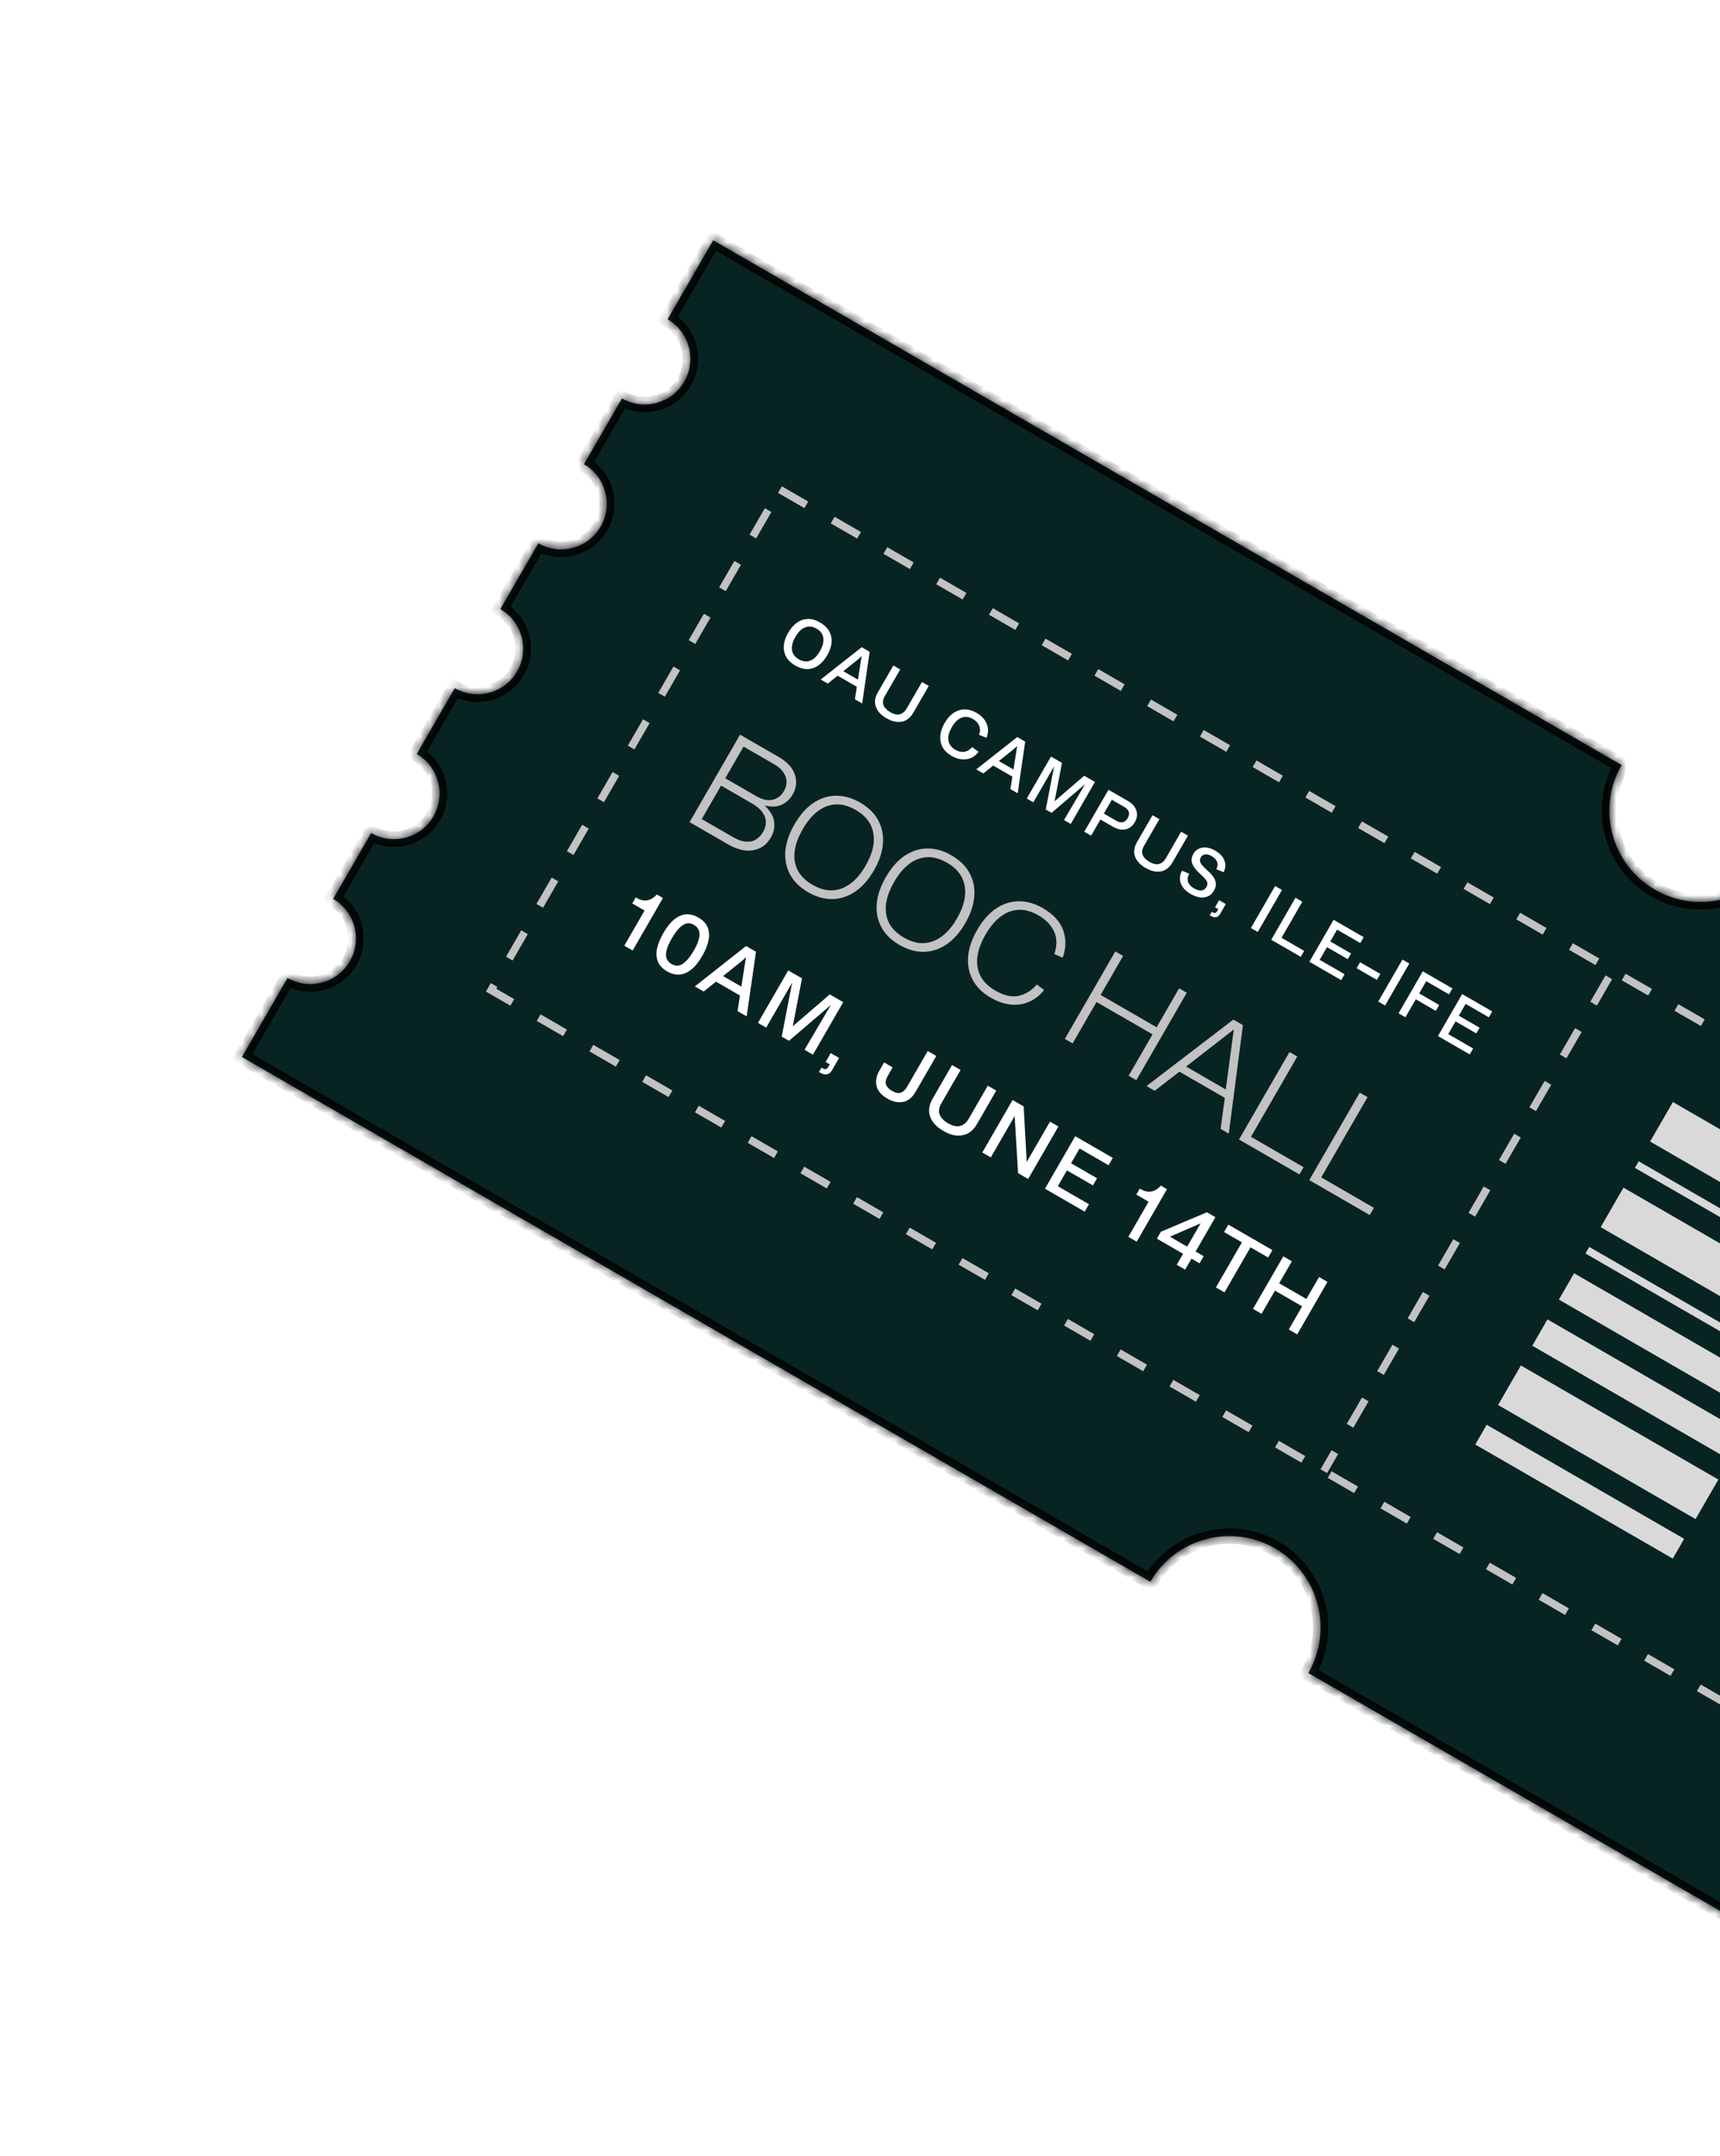<svg width="174" height="218" viewBox="0 0 174 218" fill="none" xmlns="http://www.w3.org/2000/svg">
<g filter="url(#filter0_d_201_534)">
<mask id="path-1-inside-1_201_534" fill="white">
<path d="M140.047 53.35C137.499 57.764 139.011 63.407 143.424 65.955C147.7 68.424 153.13 67.082 155.782 62.983L156.029 62.578L247.929 115.636L243.315 123.627C241.108 122.353 238.286 123.109 237.012 125.315C235.778 127.453 236.449 130.169 238.499 131.495L238.701 131.619L234.857 138.278C232.65 137.004 229.828 137.759 228.554 139.966C227.32 142.104 227.991 144.82 230.04 146.145L230.243 146.269L226.398 152.928C224.191 151.654 221.369 152.41 220.095 154.616C218.861 156.754 219.532 159.47 221.582 160.796L221.784 160.92L217.94 167.579C215.733 166.305 212.911 167.061 211.637 169.267C210.403 171.405 211.074 174.121 213.123 175.446L213.326 175.57L209.481 182.229C207.274 180.955 204.453 181.711 203.178 183.918C201.944 186.055 202.615 188.771 204.665 190.097L204.867 190.221L200.254 198.212L108.354 145.154C110.902 140.74 109.39 135.097 104.977 132.549C100.563 130.001 94.92 131.513 92.372 135.926L0.473 82.869L5.087 74.877C7.294 76.151 10.115 75.395 11.389 73.188C12.623 71.05 11.953 68.336 9.903 67.01L9.701 66.886L13.545 60.227C15.752 61.501 18.574 60.744 19.848 58.538C21.082 56.4 20.411 53.685 18.362 52.359L18.159 52.236L22.004 45.576C24.211 46.85 27.032 46.094 28.306 43.887C29.54 41.749 28.869 39.035 26.82 37.709L26.618 37.585L30.462 30.926C32.669 32.2 35.491 31.443 36.765 29.236C37.999 27.099 37.328 24.384 35.279 23.058L35.076 22.935L38.921 16.275C41.128 17.549 43.949 16.793 45.223 14.586C46.457 12.448 45.786 9.734 43.737 8.408L43.535 8.284L48.148 0.293L140.047 53.35Z"/>
</mask>
<path d="M140.047 53.35C137.499 57.764 139.011 63.407 143.424 65.955C147.7 68.424 153.13 67.082 155.782 62.983L156.029 62.578L247.929 115.636L243.315 123.627C241.108 122.353 238.286 123.109 237.012 125.315C235.778 127.453 236.449 130.169 238.499 131.495L238.701 131.619L234.857 138.278C232.65 137.004 229.828 137.759 228.554 139.966C227.32 142.104 227.991 144.82 230.04 146.145L230.243 146.269L226.398 152.928C224.191 151.654 221.369 152.41 220.095 154.616C218.861 156.754 219.532 159.47 221.582 160.796L221.784 160.92L217.94 167.579C215.733 166.305 212.911 167.061 211.637 169.267C210.403 171.405 211.074 174.121 213.123 175.446L213.326 175.57L209.481 182.229C207.274 180.955 204.453 181.711 203.178 183.918C201.944 186.055 202.615 188.771 204.665 190.097L204.867 190.221L200.254 198.212L108.354 145.154C110.902 140.74 109.39 135.097 104.977 132.549C100.563 130.001 94.92 131.513 92.372 135.926L0.473 82.869L5.087 74.877C7.294 76.151 10.115 75.395 11.389 73.188C12.623 71.05 11.953 68.336 9.903 67.01L9.701 66.886L13.545 60.227C15.752 61.501 18.574 60.744 19.848 58.538C21.082 56.4 20.411 53.685 18.362 52.359L18.159 52.236L22.004 45.576C24.211 46.85 27.032 46.094 28.306 43.887C29.54 41.749 28.869 39.035 26.82 37.709L26.618 37.585L30.462 30.926C32.669 32.2 35.491 31.443 36.765 29.236C37.999 27.099 37.328 24.384 35.279 23.058L35.076 22.935L38.921 16.275C41.128 17.549 43.949 16.793 45.223 14.586C46.457 12.448 45.786 9.734 43.737 8.408L43.535 8.284L48.148 0.293L140.047 53.35Z" fill="#072422"/>
<path d="M140.047 53.35L140.713 53.735L141.097 53.069L140.431 52.684L140.047 53.35ZM143.424 65.955L143.04 66.621L143.04 66.621L143.424 65.955ZM155.782 62.983L156.428 63.401L156.433 63.392L156.438 63.384L155.782 62.983ZM156.029 62.578L156.414 61.912L155.764 61.537L155.373 62.177L156.029 62.578ZM247.929 115.636L248.595 116.02L248.979 115.355L248.313 114.97L247.929 115.636ZM243.315 123.627L242.931 124.293L243.597 124.678L243.981 124.012L243.315 123.627ZM237.012 125.315L236.346 124.931L236.346 124.931L237.012 125.315ZM238.499 131.495L238.081 132.14L238.089 132.146L238.098 132.151L238.499 131.495ZM238.701 131.619L239.367 132.003L239.742 131.353L239.102 130.962L238.701 131.619ZM234.857 138.278L234.472 138.944L235.138 139.328L235.522 138.662L234.857 138.278ZM228.554 139.966L227.888 139.581L227.888 139.581L228.554 139.966ZM230.04 146.145L229.623 146.791L229.631 146.796L229.639 146.802L230.04 146.145ZM230.243 146.269L230.909 146.654L231.284 146.004L230.644 145.613L230.243 146.269ZM226.398 152.928L226.014 153.594L226.68 153.979L227.064 153.313L226.398 152.928ZM220.095 154.616L219.429 154.232L219.429 154.232L220.095 154.616ZM221.582 160.796L221.164 161.442L221.172 161.447L221.181 161.452L221.582 160.796ZM221.784 160.92L222.45 161.304L222.825 160.654L222.185 160.263L221.784 160.92ZM217.94 167.579L217.555 168.245L218.221 168.629L218.606 167.963L217.94 167.579ZM211.637 169.267L210.971 168.882L210.971 168.883L211.637 169.267ZM213.123 175.446L212.706 176.092L212.714 176.098L212.722 176.103L213.123 175.446ZM213.326 175.57L213.992 175.955L214.367 175.305L213.727 174.914L213.326 175.57ZM209.481 182.229L209.097 182.895L209.763 183.28L210.147 182.614L209.481 182.229ZM203.178 183.918L202.512 183.533L202.512 183.533L203.178 183.918ZM204.665 190.097L204.247 190.743L204.255 190.748L204.264 190.753L204.665 190.097ZM204.867 190.221L205.533 190.605L205.908 189.956L205.268 189.564L204.867 190.221ZM200.254 198.212L199.869 198.878L200.535 199.262L200.919 198.596L200.254 198.212ZM108.354 145.154L107.688 144.769L107.304 145.435L107.97 145.82L108.354 145.154ZM104.977 132.549L105.361 131.883L105.361 131.883L104.977 132.549ZM92.372 135.926L91.987 136.592L92.653 136.977L93.038 136.311L92.372 135.926ZM0.473 82.869L-0.193 82.484L-0.577 83.15L0.089 83.535L0.473 82.869ZM5.087 74.877L5.471 74.212L4.805 73.827L4.421 74.493L5.087 74.877ZM11.389 73.188L12.055 73.573L12.055 73.573L11.389 73.188ZM9.903 67.01L10.321 66.364L10.313 66.359L10.304 66.354L9.903 67.01ZM9.701 66.886L9.035 66.502L8.66 67.151L9.3 67.542L9.701 66.886ZM13.545 60.227L13.93 59.561L13.264 59.176L12.88 59.842L13.545 60.227ZM19.848 58.538L20.514 58.922L20.514 58.922L19.848 58.538ZM18.362 52.359L18.779 51.714L18.771 51.708L18.763 51.703L18.362 52.359ZM18.159 52.236L17.493 51.851L17.118 52.501L17.758 52.892L18.159 52.236ZM22.004 45.576L22.388 44.91L21.722 44.526L21.338 45.192L22.004 45.576ZM28.306 43.887L28.972 44.271L28.972 44.271L28.306 43.887ZM26.82 37.709L27.238 37.063L27.23 37.058L27.221 37.053L26.82 37.709ZM26.618 37.585L25.952 37.201L25.577 37.85L26.217 38.241L26.618 37.585ZM30.462 30.926L30.847 30.26L30.181 29.875L29.797 30.541L30.462 30.926ZM36.765 29.236L37.431 29.621L37.431 29.621L36.765 29.236ZM35.279 23.058L35.697 22.413L35.688 22.407L35.68 22.402L35.279 23.058ZM35.076 22.935L34.41 22.55L34.035 23.2L34.675 23.591L35.076 22.935ZM38.921 16.275L39.305 15.609L38.639 15.225L38.255 15.891L38.921 16.275ZM45.223 14.586L45.889 14.97L45.889 14.97L45.223 14.586ZM43.737 8.408L44.155 7.762L44.147 7.757L44.138 7.751L43.737 8.408ZM43.535 8.284L42.869 7.9L42.494 8.549L43.134 8.94L43.535 8.284ZM48.148 0.293L48.533 -0.373L47.867 -0.758L47.483 -0.092L48.148 0.293ZM140.047 53.35L139.381 52.966C136.621 57.747 138.259 63.861 143.04 66.621L143.424 65.955L143.809 65.29C139.764 62.954 138.377 57.78 140.713 53.735L140.047 53.35ZM143.424 65.955L143.04 66.621C147.672 69.296 153.555 67.842 156.428 63.401L155.782 62.983L155.136 62.565C152.706 66.322 147.728 67.552 143.809 65.29L143.424 65.955ZM155.782 62.983L156.438 63.384L156.686 62.979L156.029 62.578L155.373 62.177L155.126 62.582L155.782 62.983ZM156.029 62.578L155.645 63.244L247.544 116.302L247.929 115.636L248.313 114.97L156.414 61.912L156.029 62.578ZM247.929 115.636L247.263 115.252L242.649 123.243L243.315 123.627L243.981 124.012L248.595 116.02L247.929 115.636ZM243.315 123.627L243.7 122.961C241.125 121.475 237.833 122.356 236.346 124.931L237.012 125.315L237.678 125.7C238.74 123.861 241.092 123.231 242.931 124.293L243.315 123.627ZM237.012 125.315L236.346 124.931C234.906 127.425 235.689 130.593 238.081 132.14L238.499 131.495L238.916 130.849C237.209 129.745 236.65 127.481 237.678 125.7L237.012 125.315ZM238.499 131.495L238.098 132.151L238.3 132.275L238.701 131.619L239.102 130.962L238.9 130.839L238.499 131.495ZM238.701 131.619L238.035 131.234L234.191 137.893L234.857 138.278L235.522 138.662L239.367 132.003L238.701 131.619ZM234.857 138.278L235.241 137.612C232.667 136.126 229.374 137.007 227.888 139.581L228.554 139.966L229.22 140.35C230.281 138.512 232.633 137.882 234.472 138.944L234.857 138.278ZM228.554 139.966L227.888 139.581C226.448 142.076 227.231 145.244 229.623 146.791L230.04 146.145L230.458 145.5C228.751 144.395 228.191 142.132 229.22 140.35L228.554 139.966ZM230.04 146.145L229.639 146.802L229.842 146.925L230.243 146.269L230.644 145.613L230.441 145.489L230.04 146.145ZM230.243 146.269L229.577 145.885L225.732 152.544L226.398 152.928L227.064 153.313L230.909 146.654L230.243 146.269ZM226.398 152.928L226.783 152.262C224.208 150.776 220.916 151.658 219.429 154.232L220.095 154.616L220.761 155.001C221.823 153.162 224.175 152.533 226.014 153.594L226.398 152.928ZM220.095 154.616L219.429 154.232C217.989 156.726 218.772 159.894 221.164 161.442L221.582 160.796L221.999 160.15C220.292 159.046 219.733 156.782 220.761 155.001L220.095 154.616ZM221.582 160.796L221.181 161.452L221.383 161.576L221.784 160.92L222.185 160.263L221.983 160.14L221.582 160.796ZM221.784 160.92L221.118 160.535L217.274 167.194L217.94 167.579L218.606 167.963L222.45 161.304L221.784 160.92ZM217.94 167.579L218.324 166.913C215.75 165.427 212.458 166.308 210.971 168.882L211.637 169.267L212.303 169.652C213.364 167.813 215.716 167.183 217.555 168.245L217.94 167.579ZM211.637 169.267L210.971 168.883C209.531 171.377 210.314 174.545 212.706 176.092L213.123 175.446L213.541 174.801C211.834 173.696 211.274 171.433 212.303 169.651L211.637 169.267ZM213.123 175.446L212.722 176.103L212.925 176.226L213.326 175.57L213.727 174.914L213.524 174.79L213.123 175.446ZM213.326 175.57L212.66 175.186L208.815 181.845L209.481 182.229L210.147 182.614L213.992 175.955L213.326 175.57ZM209.481 182.229L209.866 181.564C207.291 180.077 203.999 180.959 202.512 183.533L203.178 183.918L203.844 184.302C204.906 182.463 207.258 181.834 209.097 182.895L209.481 182.229ZM203.178 183.918L202.512 183.533C201.072 186.027 201.855 189.195 204.247 190.743L204.665 190.097L205.082 189.451C203.375 188.347 202.816 186.083 203.844 184.302L203.178 183.918ZM204.665 190.097L204.264 190.753L204.467 190.877L204.867 190.221L205.268 189.564L205.066 189.441L204.665 190.097ZM204.867 190.221L204.201 189.836L199.588 197.828L200.254 198.212L200.919 198.596L205.533 190.605L204.867 190.221ZM200.254 198.212L200.638 197.546L108.739 144.488L108.354 145.154L107.97 145.82L199.869 198.878L200.254 198.212ZM108.354 145.154L109.02 145.538C111.781 140.757 110.142 134.643 105.361 131.883L104.977 132.549L104.592 133.215C108.638 135.551 110.024 140.724 107.688 144.769L108.354 145.154ZM104.977 132.549L105.361 131.883C100.58 129.123 94.466 130.761 91.706 135.542L92.372 135.926L93.038 136.311C95.373 132.265 100.547 130.879 104.592 133.215L104.977 132.549ZM92.372 135.926L92.756 135.26L0.858 82.203L0.473 82.869L0.089 83.535L91.987 136.592L92.372 135.926ZM0.473 82.869L1.139 83.253L5.753 75.262L5.087 74.877L4.421 74.493L-0.193 82.484L0.473 82.869ZM5.087 74.877L4.702 75.543C7.277 77.03 10.569 76.147 12.055 73.573L11.389 73.188L10.723 72.804C9.662 74.643 7.31 75.273 5.471 74.212L5.087 74.877ZM11.389 73.188L12.055 73.573C13.495 71.078 12.712 67.912 10.321 66.364L9.903 67.01L9.486 67.656C11.193 68.76 11.752 71.022 10.723 72.804L11.389 73.188ZM9.903 67.01L10.304 66.354L10.101 66.23L9.701 66.886L9.3 67.542L9.502 67.666L9.903 67.01ZM9.701 66.886L10.367 67.271L14.211 60.611L13.545 60.227L12.88 59.842L9.035 66.502L9.701 66.886ZM13.545 60.227L13.161 60.893C15.736 62.379 19.027 61.496 20.514 58.922L19.848 58.538L19.182 58.153C18.12 59.992 15.769 60.623 13.93 59.561L13.545 60.227ZM19.848 58.538L20.514 58.922C21.953 56.428 21.171 53.261 18.779 51.714L18.362 52.359L17.944 53.005C19.651 54.109 20.21 56.372 19.182 58.153L19.848 58.538ZM18.362 52.359L18.763 51.703L18.56 51.579L18.159 52.236L17.758 52.892L17.961 53.016L18.362 52.359ZM18.159 52.236L18.825 52.62L22.67 45.961L22.004 45.576L21.338 45.192L17.493 51.851L18.159 52.236ZM22.004 45.576L21.619 46.242C24.194 47.729 27.486 46.846 28.972 44.271L28.306 43.887L27.64 43.502C26.579 45.342 24.227 45.972 22.388 44.91L22.004 45.576ZM28.306 43.887L28.972 44.271C30.412 41.777 29.629 38.61 27.238 37.063L26.82 37.709L26.402 38.354C28.11 39.459 28.669 41.721 27.64 43.502L28.306 43.887ZM26.82 37.709L27.221 37.053L27.018 36.929L26.618 37.585L26.217 38.241L26.419 38.365L26.82 37.709ZM26.618 37.585L27.284 37.97L31.128 31.31L30.462 30.926L29.797 30.541L25.952 37.201L26.618 37.585ZM30.462 30.926L30.078 31.592C32.653 33.078 35.944 32.195 37.431 29.621L36.765 29.236L36.099 28.852C35.037 30.691 32.686 31.321 30.847 30.26L30.462 30.926ZM36.765 29.236L37.431 29.621C38.87 27.127 38.088 23.96 35.697 22.413L35.279 23.058L34.861 23.704C36.568 24.808 37.127 27.071 36.099 28.852L36.765 29.236ZM35.279 23.058L35.68 22.402L35.477 22.278L35.076 22.935L34.675 23.591L34.878 23.715L35.279 23.058ZM35.076 22.935L35.742 23.319L39.587 16.66L38.921 16.275L38.255 15.891L34.41 22.55L35.076 22.935ZM38.921 16.275L38.536 16.941C41.111 18.427 44.403 17.545 45.889 14.97L45.223 14.586L44.557 14.201C43.496 16.04 41.144 16.671 39.305 15.609L38.921 16.275ZM45.223 14.586L45.889 14.97C47.329 12.476 46.546 9.309 44.155 7.762L43.737 8.408L43.319 9.053C45.027 10.158 45.586 12.42 44.557 14.201L45.223 14.586ZM43.737 8.408L44.138 7.751L43.935 7.628L43.535 8.284L43.134 8.94L43.337 9.064L43.737 8.408ZM43.535 8.284L44.201 8.668L48.814 0.677L48.148 0.293L47.483 -0.092L42.869 7.9L43.535 8.284ZM48.148 0.293L47.764 0.959L139.662 54.016L140.047 53.35L140.431 52.684L48.533 -0.373L48.148 0.293Z" fill="black" mask="url(#path-1-inside-1_201_534)"/>
<g clip-path="url(#clip0_201_534)">
<rect x="54.902" y="25.502" width="193.777" height="58.441" transform="rotate(30 54.902 25.502)" fill="#072422"/>
<line x1="141.833" y1="69.477" x2="103.386" y2="136.07" stroke="#C2C2C2" stroke-width="0.769" stroke-dasharray="3.08 3.08"/>
<path d="M56.445 43.291C56.037 43.056 55.735 42.767 55.539 42.426C55.349 42.083 55.267 41.705 55.294 41.291C55.323 40.873 55.47 40.435 55.734 39.977C55.996 39.522 56.298 39.179 56.64 38.946C56.983 38.71 57.351 38.588 57.743 38.582C58.139 38.577 58.545 38.695 58.96 38.935C59.372 39.172 59.676 39.462 59.872 39.803C60.069 40.144 60.152 40.524 60.123 40.942C60.096 41.356 59.95 41.792 59.686 42.25C59.424 42.705 59.121 43.05 58.777 43.286C58.434 43.523 58.064 43.643 57.668 43.648C57.272 43.652 56.864 43.533 56.445 43.291ZM56.808 42.662C57.2 42.889 57.579 42.936 57.944 42.806C58.316 42.673 58.651 42.349 58.949 41.833C59.231 41.343 59.346 40.902 59.293 40.51C59.243 40.113 59.012 39.796 58.6 39.558C58.216 39.336 57.838 39.291 57.467 39.424C57.097 39.552 56.764 39.875 56.465 40.391C56.185 40.876 56.071 41.317 56.121 41.714C56.172 42.111 56.401 42.427 56.808 42.662ZM59.026 44.703L63.172 41.437L63.976 41.901L63.219 47.124L62.485 46.701L62.679 45.438L60.739 44.318L59.742 45.117L59.026 44.703ZM62.625 42.814L61.312 43.865L62.791 44.719L63.05 43.059C63.081 42.844 63.124 42.605 63.178 42.341C62.983 42.518 62.798 42.675 62.625 42.814ZM64.801 46.011L66.375 43.286L67.068 43.686L65.521 46.365C65.315 46.722 65.268 47.036 65.38 47.308C65.495 47.576 65.719 47.807 66.053 47.999C66.437 48.221 66.766 48.292 67.04 48.212C67.318 48.135 67.545 47.942 67.722 47.636L69.269 44.957L69.956 45.353L68.383 48.079C68.199 48.397 67.971 48.636 67.698 48.794C67.428 48.949 67.121 49.014 66.776 48.992C66.436 48.971 66.07 48.848 65.678 48.622C65.123 48.301 64.764 47.913 64.603 47.457C64.444 46.998 64.51 46.516 64.801 46.011ZM72.259 52.422C71.844 52.182 71.542 51.888 71.354 51.542C71.166 51.195 71.089 50.814 71.122 50.398C71.155 49.982 71.3 49.551 71.558 49.105C71.822 48.646 72.129 48.303 72.478 48.075C72.829 47.843 73.202 47.727 73.596 47.726C73.993 47.728 74.394 47.846 74.798 48.079C75.147 48.281 75.416 48.519 75.605 48.793C75.799 49.066 75.911 49.356 75.941 49.663C75.975 49.972 75.927 50.284 75.797 50.597L75.041 50.293C75.166 49.951 75.171 49.643 75.055 49.369C74.942 49.097 74.735 48.873 74.432 48.699C74.013 48.456 73.618 48.415 73.247 48.573C72.882 48.73 72.561 49.047 72.286 49.525C71.985 50.045 71.873 50.5 71.948 50.89C72.025 51.277 72.254 51.58 72.634 51.799C72.972 51.994 73.286 52.064 73.577 52.009C73.873 51.953 74.13 51.796 74.346 51.537L74.995 52.013C74.773 52.309 74.512 52.519 74.214 52.641C73.919 52.766 73.604 52.809 73.269 52.771C72.934 52.733 72.597 52.617 72.259 52.422ZM74.761 53.788L78.907 50.521L79.71 50.985L78.954 56.209L78.22 55.785L78.414 54.523L76.474 53.403L75.477 54.202L74.761 53.788ZM78.36 51.898L77.047 52.949L78.526 53.803L78.785 52.144C78.816 51.929 78.859 51.689 78.913 51.425C78.717 51.602 78.533 51.76 78.36 51.898ZM79.87 56.738L82.321 52.492L83.433 53.135L82.686 57.012L85.681 54.432L86.77 55.061L84.319 59.307L83.638 58.913L85.772 55.284L82.38 58.187L81.792 57.847L82.635 53.481L80.534 57.121L79.87 56.738ZM85.686 60.096L88.137 55.85L90.082 56.973C90.548 57.242 90.841 57.569 90.96 57.954C91.084 58.341 91.031 58.732 90.803 59.129C90.572 59.528 90.256 59.77 89.855 59.855C89.461 59.938 89.03 59.845 88.564 59.576L87.324 58.859L86.379 60.496L85.686 60.096ZM89.753 57.598L88.477 56.862L87.67 58.26L88.946 58.996C89.163 59.121 89.372 59.167 89.573 59.133C89.776 59.095 89.946 58.958 90.083 58.721C90.218 58.488 90.252 58.275 90.188 58.082C90.123 57.89 89.978 57.728 89.753 57.598ZM91.02 61.148L92.593 58.423L93.286 58.823L91.74 61.502C91.533 61.859 91.486 62.174 91.599 62.445C91.713 62.713 91.937 62.944 92.271 63.137C92.655 63.358 92.985 63.429 93.258 63.349C93.536 63.272 93.764 63.08 93.941 62.773L95.487 60.094L96.175 60.491L94.601 63.216C94.417 63.535 94.189 63.773 93.916 63.931C93.646 64.086 93.339 64.152 92.995 64.129C92.655 64.109 92.288 63.985 91.896 63.759C91.341 63.438 90.983 63.05 90.821 62.595C90.662 62.135 90.728 61.653 91.02 61.148ZM99.049 63.874C99.185 63.611 99.21 63.366 99.123 63.14C99.036 62.914 98.859 62.724 98.591 62.569C98.335 62.421 98.108 62.36 97.912 62.386C97.719 62.415 97.574 62.515 97.475 62.686C97.39 62.833 97.367 62.975 97.407 63.112C97.447 63.249 97.535 63.393 97.671 63.544C97.806 63.695 97.973 63.858 98.171 64.035C98.381 64.218 98.563 64.414 98.718 64.622C98.872 64.83 98.964 65.052 98.994 65.287C99.028 65.523 98.965 65.78 98.806 66.055C98.587 66.436 98.266 66.66 97.844 66.727C97.426 66.796 96.957 66.681 96.437 66.38C96.095 66.183 95.834 65.954 95.653 65.695C95.475 65.437 95.378 65.166 95.361 64.882C95.35 64.596 95.422 64.314 95.577 64.036L96.303 64.339C96.142 64.644 96.106 64.923 96.193 65.176C96.284 65.43 96.479 65.644 96.778 65.816C97.046 65.971 97.29 66.045 97.512 66.038C97.733 66.031 97.911 65.911 98.046 65.678C98.14 65.515 98.167 65.365 98.127 65.228C98.091 65.094 98.013 64.963 97.894 64.838C97.778 64.708 97.645 64.575 97.496 64.437C97.22 64.19 96.997 63.953 96.828 63.725C96.665 63.497 96.571 63.269 96.547 63.043C96.522 62.816 96.583 62.577 96.728 62.325C96.863 62.092 97.044 61.922 97.271 61.815C97.501 61.704 97.757 61.663 98.041 61.692C98.324 61.721 98.617 61.823 98.92 61.998C99.413 62.283 99.731 62.621 99.872 63.013C100.015 63.401 99.986 63.793 99.783 64.189L99.049 63.874ZM98.38 68.543L98.585 68.188L98.696 68.251C98.801 68.312 98.887 68.328 98.955 68.3C99.021 68.276 99.077 68.223 99.124 68.142L99.249 67.926L98.917 67.734L99.33 67.018L100.006 67.408L99.431 68.404C99.321 68.594 99.186 68.703 99.026 68.729C98.863 68.76 98.693 68.723 98.514 68.62L98.38 68.543ZM103.238 70.23L102.545 69.829L104.996 65.584L105.689 65.984L103.238 70.23ZM104.602 71.017L107.053 66.772L107.746 67.172L105.642 70.817L107.936 72.142L107.59 72.742L104.602 71.017ZM108.462 73.245L110.913 69L113.953 70.755L113.61 71.349L111.263 69.994L110.574 71.188L112.676 72.402L112.343 72.978L110.241 71.764L109.501 73.046L112.023 74.501L111.677 75.101L108.462 73.245ZM113.24 73.892L113.59 73.286L115.64 74.47L115.29 75.076L113.24 73.892ZM116.118 77.666L115.425 77.266L117.876 73.02L118.569 73.42L116.118 77.666ZM117.482 78.453L119.933 74.208L122.932 75.939L122.586 76.539L120.28 75.208L119.567 76.442L121.594 77.612L121.251 78.206L119.224 77.036L118.175 78.853L117.482 78.453ZM121.467 80.754L123.918 76.508L126.958 78.263L126.615 78.858L124.268 77.502L123.579 78.696L125.681 79.91L125.348 80.487L123.246 79.273L122.506 80.554L125.028 82.01L124.682 82.61L121.467 80.754Z" fill="white"/>
<path d="M45.761 59.123L50.867 50.279L54.774 52.534C55.639 53.034 56.185 53.629 56.411 54.321C56.638 55.012 56.562 55.686 56.183 56.341C55.917 56.802 55.547 57.144 55.074 57.366C54.605 57.581 54.03 57.605 53.349 57.439C53.928 57.988 54.25 58.541 54.317 59.097C54.384 59.654 54.275 60.178 53.99 60.672C53.565 61.408 52.96 61.84 52.174 61.969C51.401 62.094 50.557 61.893 49.643 61.365L45.761 59.123ZM54.339 53.286L51.221 51.486L49.372 54.689L52.49 56.489C53.113 56.849 53.666 56.974 54.15 56.865C54.646 56.753 55.03 56.462 55.3 55.993C55.595 55.483 55.65 54.986 55.465 54.503C55.281 54.019 54.906 53.613 54.339 53.286ZM52.099 57.251L48.945 55.429L46.99 58.814L50.145 60.636C50.646 60.925 51.091 61.079 51.479 61.099C51.875 61.122 52.21 61.046 52.484 60.87C52.772 60.691 53.006 60.443 53.188 60.128C53.506 59.578 53.564 59.056 53.364 58.563C53.168 58.062 52.746 57.624 52.099 57.251ZM57.762 66.214C56.905 65.719 56.287 65.109 55.908 64.383C55.529 63.657 55.377 62.864 55.454 62.002C55.539 61.145 55.843 60.264 56.366 59.358C56.926 58.388 57.566 57.662 58.285 57.182C59.017 56.699 59.783 56.456 60.583 56.454C61.395 56.449 62.201 56.677 63.002 57.139C63.859 57.634 64.477 58.245 64.856 58.97C65.24 59.688 65.394 60.477 65.317 61.339C65.24 62.201 64.94 63.084 64.417 63.99C63.857 64.961 63.211 65.688 62.478 66.171C61.759 66.651 60.994 66.894 60.181 66.899C59.377 66.91 58.571 66.681 57.762 66.214ZM58.197 65.462C59.216 66.051 60.189 66.176 61.118 65.838C62.054 65.505 62.87 64.736 63.566 63.531C64.266 62.318 64.527 61.223 64.347 60.245C64.18 59.264 63.587 58.48 62.568 57.891C61.548 57.303 60.575 57.178 59.646 57.515C58.718 57.853 57.904 58.628 57.203 59.842C56.503 61.055 56.238 62.148 56.41 63.12C56.582 64.093 57.177 64.874 58.197 65.462ZM67.004 71.55C66.147 71.055 65.528 70.445 65.149 69.719C64.77 68.993 64.619 68.2 64.696 67.338C64.781 66.481 65.085 65.6 65.608 64.694C66.168 63.723 66.808 62.998 67.527 62.518C68.259 62.035 69.025 61.792 69.824 61.79C70.636 61.784 71.443 62.013 72.243 62.475C73.101 62.97 73.719 63.58 74.098 64.306C74.482 65.024 74.635 65.813 74.559 66.675C74.482 67.536 74.182 68.42 73.659 69.326C73.098 70.296 72.452 71.023 71.72 71.507C71.001 71.987 70.235 72.229 69.423 72.235C68.619 72.245 67.813 72.017 67.004 71.55ZM67.438 70.798C68.457 71.386 69.431 71.512 70.359 71.174C71.296 70.841 72.112 70.072 72.808 68.867C73.508 67.654 73.768 66.558 73.589 65.581C73.421 64.6 72.828 63.815 71.809 63.227C70.79 62.639 69.816 62.513 68.888 62.851C67.96 63.188 67.145 63.964 66.445 65.177C65.745 66.391 65.48 67.483 65.652 68.456C65.824 69.429 66.419 70.209 67.438 70.798ZM76.246 76.886C75.388 76.391 74.77 75.78 74.391 75.055C74.012 74.329 73.861 73.535 73.938 72.674C74.022 71.817 74.326 70.936 74.85 70.029C75.41 69.059 76.05 68.334 76.769 67.854C77.501 67.371 78.267 67.128 79.066 67.126C79.878 67.12 80.684 67.348 81.485 67.811C82.569 68.436 83.26 69.191 83.559 70.075C83.87 70.956 83.852 71.873 83.506 72.828L82.662 72.469C82.951 71.558 82.935 70.783 82.613 70.144C82.296 69.497 81.778 68.966 81.058 68.551C80.039 67.962 79.065 67.837 78.137 68.174C77.209 68.512 76.394 69.287 75.694 70.501C74.993 71.714 74.727 72.811 74.894 73.792C75.061 74.773 75.654 75.557 76.673 76.146C77.563 76.659 78.353 76.841 79.044 76.69C79.748 76.535 80.363 76.152 80.889 75.539L81.622 76.091C81.174 76.663 80.653 77.069 80.061 77.309C79.478 77.555 78.858 77.639 78.201 77.562C77.553 77.489 76.901 77.264 76.246 76.886ZM83.722 81.041L88.829 72.196L89.618 72.651L87.341 76.594L93.007 79.866L95.284 75.923L96.06 76.371L90.954 85.216L90.177 84.767L92.594 80.582L86.928 77.31L84.511 81.496L83.722 81.041ZM91.984 85.811L100.767 79.088L101.737 79.649L100.307 90.616L99.482 90.139L99.903 87.001L95.316 84.354L92.809 86.287L91.984 85.811ZM99.852 80.841L95.988 83.835L100.004 86.154L100.653 81.303C100.681 81.104 100.706 80.903 100.727 80.699C100.755 80.5 100.789 80.293 100.827 80.077C100.659 80.218 100.492 80.348 100.326 80.468C100.168 80.592 100.01 80.717 99.852 80.841ZM101.341 91.213L106.447 82.368L107.236 82.823L102.55 90.94L107.876 94.015L107.456 94.743L101.341 91.213ZM108.45 95.317L113.556 86.472L114.345 86.928L109.659 95.044L114.985 98.12L114.565 98.848L108.45 95.317Z" fill="#C2C2C2"/>
<path d="M39.156 71.616L41.207 68.063L39.962 67.344L40.315 66.733L40.461 66.817C40.83 67.03 41.186 67.097 41.53 67.017C41.878 66.94 42.181 66.746 42.438 66.435L43.064 66.796L40.001 72.103L39.156 71.616ZM43.496 74.219C43.026 73.947 42.711 73.613 42.551 73.217C42.397 72.823 42.369 72.383 42.468 71.897C42.575 71.409 42.786 70.893 43.1 70.35C43.467 69.714 43.845 69.243 44.235 68.938C44.628 68.627 45.027 68.463 45.432 68.445C45.838 68.427 46.242 68.534 46.645 68.766C47.115 69.038 47.43 69.372 47.59 69.768C47.749 70.164 47.777 70.604 47.673 71.087C47.573 71.573 47.367 72.088 47.053 72.632C46.686 73.268 46.303 73.739 45.906 74.047C45.513 74.357 45.114 74.522 44.709 74.54C44.303 74.558 43.899 74.451 43.496 74.219ZM43.929 73.469C44.332 73.701 44.717 73.691 45.084 73.436C45.458 73.18 45.823 72.744 46.179 72.128C46.471 71.623 46.65 71.199 46.719 70.857C46.792 70.517 46.779 70.242 46.682 70.03C46.587 69.813 46.43 69.642 46.212 69.516C45.809 69.283 45.424 69.294 45.057 69.548C44.691 69.802 44.329 70.238 43.973 70.854C43.682 71.359 43.498 71.783 43.422 72.128C43.349 72.467 43.36 72.746 43.455 72.962C43.558 73.177 43.716 73.346 43.929 73.469ZM46.292 75.735L51.474 71.651L52.478 72.231L51.533 78.761L50.616 78.232L50.857 76.653L48.433 75.254L47.187 76.252L46.292 75.735ZM50.791 73.373L49.149 74.687L50.998 75.754L51.322 73.68C51.361 73.411 51.414 73.112 51.481 72.782C51.237 73.003 51.007 73.2 50.791 73.373ZM52.678 79.422L55.742 74.115L57.132 74.918L56.197 79.765L59.942 76.541L61.303 77.327L58.239 82.633L57.388 82.142L60.055 77.606L55.815 81.234L55.08 80.809L56.135 75.352L53.508 79.901L52.678 79.422ZM58.853 84.385L59.11 83.941L59.248 84.021C59.379 84.097 59.487 84.117 59.572 84.082C59.654 84.052 59.725 83.986 59.783 83.884L59.939 83.615L59.524 83.375L60.041 82.48L60.885 82.967L60.167 84.212C60.029 84.45 59.861 84.585 59.66 84.618C59.457 84.656 59.244 84.611 59.021 84.482L58.853 84.385ZM65.772 87.079C65.156 86.724 64.788 86.295 64.671 85.793C64.557 85.294 64.653 84.78 64.959 84.251L65.438 83.421L66.304 83.921L65.812 84.773C65.602 85.137 65.544 85.44 65.638 85.682C65.739 85.921 65.935 86.125 66.226 86.293C66.595 86.506 66.9 86.566 67.142 86.472C67.383 86.379 67.588 86.187 67.756 85.895L69.853 82.263L70.72 82.763L68.635 86.374C68.29 86.971 67.864 87.317 67.356 87.412C66.853 87.51 66.325 87.399 65.772 87.079ZM70.343 87.088L72.309 83.681L73.176 84.181L71.242 87.53C70.985 87.976 70.926 88.369 71.066 88.709C71.209 89.044 71.49 89.332 71.907 89.573C72.387 89.85 72.799 89.939 73.141 89.839C73.488 89.742 73.773 89.502 73.994 89.118L75.927 85.77L76.786 86.266L74.82 89.673C74.59 90.07 74.305 90.368 73.964 90.566C73.626 90.76 73.242 90.842 72.811 90.814C72.386 90.788 71.928 90.634 71.438 90.351C70.744 89.95 70.296 89.465 70.095 88.896C69.896 88.321 69.978 87.719 70.343 87.088ZM75.373 92.525L78.436 87.218L79.558 87.866L79.864 93.488L82.222 89.404L83.074 89.896L80.01 95.202L78.991 94.614L78.644 88.843L76.232 93.021L75.373 92.525ZM81.712 96.185L84.775 90.878L88.575 93.072L88.147 93.815L85.213 92.121L84.352 93.613L86.979 95.13L86.563 95.851L83.935 94.334L83.011 95.935L86.163 97.755L85.73 98.505L81.712 96.185ZM90.145 101.054L92.196 97.502L90.951 96.783L91.305 96.171L91.45 96.256C91.819 96.469 92.175 96.535 92.519 96.455C92.868 96.378 93.17 96.184 93.427 95.873L94.054 96.235L90.99 101.542L90.145 101.054ZM95.04 103.88L95.683 102.766L93.033 101.237L93.437 100.538L98.097 98.569L98.956 99.065L96.951 102.538L97.766 103.008L97.35 103.729L96.535 103.258L95.892 104.372L95.04 103.88ZM94.352 101.037L96.099 102.046L97.461 99.687L94.352 101.037ZM99.006 106.17L101.637 101.613L99.831 100.57L100.264 99.821L104.719 102.393L104.286 103.143L102.503 102.113L99.872 106.67L99.006 106.17ZM102.757 108.336L105.821 103.029L106.687 103.529L105.405 105.749L108.157 107.338L109.439 105.118L110.291 105.609L107.227 110.916L106.375 110.424L107.728 108.08L104.977 106.492L103.623 108.836L102.757 108.336Z" fill="white"/>
<g clip-path="url(#clip1_201_534)">
<rect x="175.061" y="104.199" width="42.293" height="42.293" rx="2.197" transform="rotate(30 175.061 104.199)" fill="white"/>
<g clip-path="url(#clip2_201_534)">
<path d="M205.409 127.426L176.869 110.949L160.392 139.489L188.932 155.966L205.409 127.426Z" fill="white"/>
<path d="M171.377 120.462L172.241 120.961L171.742 121.826L172.607 122.326L172.108 123.19L171.243 122.691L170.743 123.556L170.244 124.421L171.109 124.92L170.61 125.785L169.745 125.286L169.246 126.151L168.746 127.015L168.247 127.88L167.382 127.381L167.881 126.516L168.381 125.651L168.88 124.786L169.379 123.921L169.879 123.057L170.378 122.192L170.877 121.327L171.377 120.462ZM165.884 129.975L166.749 130.475L166.25 131.34L165.385 130.84L165.884 129.975ZM164.885 131.705L165.75 132.204L165.251 133.069L164.386 132.57L164.885 131.705ZM167.748 128.745L168.612 129.244L168.113 130.109L168.978 130.609L169.477 129.744L170.342 130.243L170.841 129.378L171.341 128.513L170.476 128.014L170.975 127.149L170.11 126.65L170.61 125.785L171.475 126.284L171.974 125.419L171.109 124.92L171.608 124.055L172.473 124.555L173.338 125.054L172.839 125.919L172.339 126.784L173.204 127.283L173.704 126.418L174.568 126.917L174.069 127.782L174.934 128.282L175.433 127.417L174.568 126.917L175.068 126.053L175.933 126.552L176.432 125.687L177.297 126.186L176.797 127.051L176.298 127.916L175.799 128.781L176.664 129.28L176.164 130.145L175.665 131.01L175.166 131.875L176.031 132.374L175.531 133.239L174.666 132.74L174.167 133.604L173.302 133.105L172.803 133.97L171.938 133.471L172.437 132.606L171.572 132.107L172.072 131.242L172.937 131.741L173.436 130.876L172.571 130.377L171.706 129.878L171.207 130.742L170.708 131.607L170.208 132.472L169.709 133.337L168.844 132.838L167.979 132.338L168.479 131.473L167.614 130.974L166.749 130.475L167.248 129.61L167.748 128.745ZM166.25 131.34L167.114 131.839L167.979 132.338L167.48 133.203L168.345 133.702L169.21 134.202L168.71 135.067L167.845 134.567L166.981 134.068L166.116 133.569L166.615 132.704L165.75 132.204L166.25 131.34ZM174.604 118.866L175.469 119.366L174.97 120.23L175.835 120.73L176.334 119.865L177.199 120.364L178.064 120.863L178.929 121.363L178.429 122.228L177.564 121.728L177.065 122.593L177.93 123.092L178.795 123.592L179.294 122.727L179.793 121.862L180.658 122.361L181.523 122.861L181.024 123.726L181.889 124.225L182.388 123.36L183.253 123.859L184.118 124.359L183.618 125.224L182.753 124.724L182.254 125.589L181.755 126.454L180.89 125.955L180.391 126.819L179.526 126.32L179.026 127.185L178.162 126.686L177.297 126.186L177.796 125.322L178.295 124.457L177.431 123.957L176.566 123.458L175.701 122.959L176.2 122.094L175.335 121.595L174.47 121.095L173.971 121.96L173.472 122.825L172.607 122.326L173.106 121.461L173.606 120.596L174.105 119.731L174.604 118.866ZM169.611 127.515L170.476 128.014L169.977 128.879L169.112 128.38L169.611 127.515ZM174.836 122.459L175.701 122.959L175.202 123.824L174.337 123.324L174.836 122.459ZM173.837 124.189L174.702 124.688L175.567 125.188L175.068 126.053L174.203 125.553L173.338 125.054L173.837 124.189ZM173.57 128.647L173.07 129.512L173.935 130.011L174.8 130.511L175.299 129.646L174.435 129.146L173.57 128.647ZM176.066 124.323L176.931 124.822L176.432 125.687L175.567 125.188L176.066 124.323ZM171.073 132.971L171.938 133.471L171.439 134.336L170.574 133.836L171.073 132.971ZM170.075 134.701L170.939 135.2L171.804 135.7L171.305 136.565L170.44 136.065L169.575 135.566L170.075 134.701ZM183.788 114.943L184.653 115.443L185.518 115.942L185.018 116.807L185.883 117.306L185.384 118.171L184.519 117.672L184.02 118.537L183.155 118.037L183.654 117.172L184.153 116.307L183.289 115.808L183.788 114.943ZM182.29 117.538L183.155 118.037L182.656 118.902L181.791 118.403L182.29 117.538ZM180.792 120.132L181.657 120.632L181.158 121.497L180.293 120.997L180.792 120.132ZM172.803 133.97L173.668 134.469L174.167 133.604L175.032 134.104L175.531 133.239L176.396 133.738L175.897 134.603L175.397 135.468L176.262 135.967L176.762 135.102L177.261 134.238L178.126 134.737L178.625 133.872L179.124 133.007L178.26 132.508L178.759 131.643L177.894 131.144L178.393 130.279L179.258 130.778L180.123 131.278L180.988 131.777L181.853 132.276L182.352 131.411L183.217 131.911L182.718 132.775L182.218 133.64L181.353 133.141L180.489 132.642L179.989 133.507L179.49 134.371L178.991 135.236L179.855 135.736L180.355 134.871L180.854 134.006L181.719 134.505L181.22 135.37L180.72 136.235L180.221 137.1L179.356 136.6L178.491 136.101L177.626 135.602L177.127 136.467L176.628 137.331L175.763 136.832L174.898 136.333L174.033 135.834L173.534 136.698L174.399 137.198L173.899 138.063L173.4 138.927L172.901 139.792L172.036 139.293L171.537 140.158L171.037 141.023L170.172 140.523L169.308 140.024L169.807 139.159L170.306 138.294L171.171 138.794L171.67 137.929L172.535 138.428L173.035 137.563L172.17 137.064L172.669 136.199L171.804 135.7L172.304 134.835L172.803 133.97ZM171.305 136.565L172.17 137.064L171.67 137.929L170.806 137.429L171.305 136.565ZM168.808 140.889L169.673 141.388L170.538 141.887L170.039 142.752L169.174 142.253L168.309 141.754L168.808 140.889ZM182.656 118.902L183.52 119.401L184.385 119.901L183.886 120.766L183.021 120.266L182.522 121.131L181.657 120.632L182.156 119.767L182.656 118.902ZM177.662 127.551L178.527 128.05L178.028 128.915L177.163 128.415L177.662 127.551ZM168.674 143.118L169.539 143.617L170.404 144.116L169.905 144.981L169.04 144.482L168.175 143.983L168.674 143.118ZM182.522 121.131L183.387 121.63L182.887 122.495L182.388 123.36L181.523 122.861L182.022 121.996L182.522 121.131ZM179.026 127.185L179.891 127.684L180.391 126.819L181.255 127.319L181.755 126.454L182.62 126.953L183.119 126.088L183.984 126.588L183.485 127.453L184.349 127.952L184.849 127.087L185.714 127.586L185.214 128.451L186.079 128.951L185.58 129.815L184.715 129.316L183.85 128.817L182.985 128.317L182.12 127.818L181.621 128.683L182.486 129.182L183.351 129.682L184.216 130.181L183.716 131.046L182.851 130.546L182.352 131.411L181.487 130.912L181.987 130.047L181.122 129.548L180.622 130.413L179.758 129.913L180.257 129.049L179.392 128.549L178.527 128.05L179.026 127.185ZM178.028 128.915L178.893 129.414L178.393 130.279L177.528 129.78L178.028 128.915ZM185.384 118.171L186.249 118.67L186.748 117.805L187.613 118.305L187.114 119.17L187.978 119.669L188.843 120.168L189.708 120.668L189.209 121.532L188.344 121.033L187.845 121.898L187.345 122.763L186.48 122.263L185.616 121.764L184.751 121.265L185.25 120.4L186.115 120.899L186.98 121.399L187.479 120.534L186.614 120.034L185.749 119.535L185.25 120.4L184.385 119.901L184.885 119.036L185.384 118.171ZM183.886 120.766L184.751 121.265L184.251 122.13L183.387 121.63L183.886 120.766ZM177.395 132.009L178.26 132.508L177.76 133.373L177.261 134.238L176.396 133.738L176.895 132.873L177.395 132.009ZM172.901 139.792L173.766 140.292L173.266 141.156L172.401 140.657L172.901 139.792ZM171.902 141.522L172.767 142.021L173.266 141.156L174.131 141.656L174.631 140.791L175.495 141.29L174.996 142.155L175.861 142.654L175.362 143.519L176.226 144.019L175.727 144.883L174.862 144.384L174.363 145.249L173.864 146.114L172.999 145.614L173.498 144.75L173.997 143.885L173.133 143.385L172.268 142.886L171.768 143.751L170.904 143.252L171.403 142.387L171.902 141.522ZM184.251 122.13L185.116 122.629L184.617 123.494L183.752 122.995L184.251 122.13ZM175.264 137.697L176.128 138.196L175.629 139.061L176.494 139.561L177.359 140.06L177.858 139.195L178.357 138.33L179.222 138.829L180.087 139.329L179.588 140.194L178.723 139.694L178.224 140.559L177.724 141.424L177.225 142.289L176.36 141.79L175.495 141.29L175.995 140.425L175.13 139.926L174.265 139.427L174.764 138.562L175.264 137.697ZM184.617 123.494L185.482 123.993L185.981 123.128L186.846 123.628L186.347 124.493L185.847 125.357L186.712 125.857L187.577 126.356L187.078 127.221L186.213 126.722L185.348 126.222L184.849 127.087L183.984 126.588L184.483 125.723L184.982 124.858L184.118 124.359L184.617 123.494ZM172.134 145.115L172.999 145.614L172.499 146.479L171.635 145.98L172.134 145.115ZM187.345 122.763L188.21 123.262L187.711 124.127L186.846 123.628L187.345 122.763ZM173.864 146.114L174.728 146.613L175.228 145.748L175.727 144.883L176.592 145.383L177.091 144.518L177.956 145.017L177.457 145.882L176.957 146.747L176.458 147.612L175.593 147.112L175.094 147.977L174.229 147.478L173.364 146.979L173.864 146.114ZM190.707 118.938L191.572 119.437L192.436 119.937L193.301 120.436L194.166 120.935L193.667 121.8L193.168 122.665L192.303 122.166L192.802 121.301L191.937 120.801L191.072 120.302L190.573 121.167L189.708 120.668L190.207 119.803L190.707 118.938ZM188.709 122.397L189.574 122.897L190.074 122.032L190.573 121.167L191.438 121.666L190.938 122.531L191.803 123.03L192.668 123.53L192.169 124.395L191.67 125.259L190.805 124.76L191.304 123.895L190.439 123.396L189.94 124.261L190.805 124.76L190.305 125.625L189.806 126.49L188.941 125.99L189.441 125.126L188.576 124.626L189.075 123.761L188.21 123.262L188.709 122.397ZM187.711 124.127L188.576 124.626L188.076 125.491L187.211 124.992L187.711 124.127ZM177.225 142.289L178.09 142.788L177.591 143.653L177.091 144.518L176.226 144.019L176.726 143.154L177.225 142.289ZM188.076 125.491L188.941 125.99L188.442 126.855L187.577 126.356L188.076 125.491ZM186.578 128.086L187.443 128.585L187.943 127.72L188.442 126.855L189.307 127.355L188.807 128.22L188.308 129.084L189.173 129.584L189.672 128.719L190.172 127.854L190.671 126.989L191.17 126.124L191.67 125.259L192.534 125.759L192.035 126.624L191.536 127.488L192.401 127.988L192.9 127.123L193.399 126.258L192.534 125.759L193.034 124.894L193.533 124.029L194.398 124.528L195.263 125.028L194.763 125.893L195.628 126.392L195.129 127.257L195.994 127.756L195.494 128.621L194.995 129.486L194.496 130.351L193.631 129.851L193.132 130.716L193.997 131.215L193.497 132.08L192.632 131.581L191.767 131.082L191.268 131.946L192.133 132.446L192.998 132.945L193.497 132.08L194.362 132.58L193.863 133.444L194.728 133.944L194.228 134.809L195.093 135.308L194.594 136.173L194.094 137.038L193.595 137.903L193.096 138.767L192.231 138.268L192.73 137.403L193.23 136.538L192.365 136.039L191.865 136.904L191.366 137.769L192.231 138.268L191.732 139.133L190.867 138.634L190.002 138.134L190.501 137.269L191.001 136.405L191.5 135.54L191.999 134.675L191.134 134.176L191.634 133.311L190.769 132.811L189.904 132.312L189.405 133.177L188.54 132.678L187.675 132.178L186.81 131.679L187.309 130.814L187.809 129.949L186.944 129.45L186.079 128.951L186.578 128.086ZM185.58 129.815L186.445 130.315L185.945 131.18L186.81 131.679L186.311 132.544L185.446 132.044L184.581 131.545L185.08 130.68L185.58 129.815ZM184.082 132.41L184.947 132.909L184.447 133.774L185.312 134.273L185.811 133.409L186.676 133.908L186.177 134.773L187.042 135.272L187.541 134.407L188.041 133.542L188.905 134.042L188.406 134.907L189.271 135.406L190.136 135.905L189.636 136.77L189.137 137.635L188.272 137.136L187.407 136.636L186.908 137.501L186.043 137.002L186.543 136.137L185.678 135.638L184.813 135.138L183.948 134.639L183.449 135.504L182.584 135.005L183.083 134.14L183.582 133.275L184.082 132.41ZM182.084 135.869L182.949 136.369L182.45 137.234L183.315 137.733L183.814 136.868L182.949 136.369L183.449 135.504L184.314 136.003L185.178 136.502L184.679 137.367L184.18 138.232L185.045 138.732L184.545 139.596L185.41 140.096L184.911 140.961L185.776 141.46L185.276 142.325L184.777 143.19L183.912 142.69L183.047 142.191L183.547 141.326L184.046 140.461L183.181 139.962L183.68 139.097L182.816 138.598L181.951 138.098L181.451 138.963L180.587 138.464L181.086 137.599L181.585 136.734L182.084 135.869ZM179.089 141.058L179.953 141.558L179.454 142.423L180.319 142.922L180.818 142.057L181.683 142.556L181.184 143.421L180.684 144.286L179.82 143.787L179.32 144.652L178.455 144.152L178.955 143.287L178.09 142.788L178.589 141.923L179.089 141.058ZM181.451 138.963L182.316 139.463L181.817 140.327L181.318 141.192L180.453 140.693L180.952 139.828L181.451 138.963ZM176.458 147.612L177.323 148.111L177.822 147.246L178.322 146.381L178.821 145.517L179.686 146.016L179.187 146.881L178.687 147.746L178.188 148.61L179.053 149.11L179.552 148.245L180.051 147.38L180.551 146.515L181.416 147.014L180.916 147.879L180.417 148.744L179.918 149.609L179.418 150.474L178.553 149.975L177.689 149.475L176.824 148.976L175.959 148.477L176.458 147.612ZM193.168 122.665L194.032 123.164L193.533 124.029L192.668 123.53L193.168 122.665ZM191.036 128.353L190.537 129.218L191.402 129.717L192.267 130.217L192.766 129.352L191.901 128.853L191.036 128.353ZM190.038 130.083L189.538 130.948L190.403 131.447L190.903 130.582L190.038 130.083ZM182.182 141.692L183.047 142.191L182.548 143.056L181.683 142.556L182.182 141.692ZM195.031 121.434L195.896 121.934L196.761 122.433L197.626 122.932L198.49 123.432L197.991 124.297L197.126 123.797L196.627 124.662L197.492 125.161L196.992 126.026L196.493 126.891L195.628 126.392L196.128 125.527L195.263 125.028L195.762 124.163L194.897 123.664L195.397 122.799L194.532 122.299L195.031 121.434ZM185.544 137.867L186.409 138.366L186.908 137.501L187.773 138L187.274 138.865L186.774 139.73L185.909 139.231L185.045 138.732L185.544 137.867ZM182.548 143.056L183.413 143.555L182.913 144.42L183.778 144.919L183.279 145.784L182.414 145.285L181.915 146.15L181.05 145.65L181.549 144.785L182.049 143.921L182.548 143.056ZM193.765 127.622L193.265 128.487L194.13 128.986L194.63 128.122L193.765 127.622ZM189.405 133.177L190.27 133.676L189.77 134.541L188.905 134.042L189.405 133.177ZM181.915 146.15L182.78 146.649L182.28 147.514L181.416 147.014L181.915 146.15ZM184.278 144.054L185.143 144.554L185.642 143.689L186.507 144.188L187.006 143.323L187.871 143.823L187.372 144.688L188.236 145.187L189.101 145.686L189.966 146.185L190.831 146.685L190.332 147.55L189.467 147.05L188.967 147.915L189.832 148.415L189.333 149.279L188.468 148.78L187.969 149.645L187.469 150.51L186.97 151.375L186.105 150.875L186.605 150.01L185.74 149.511L184.875 149.012L184.01 148.512L183.145 148.013L183.645 147.148L184.144 146.283L184.643 145.419L183.778 144.919L184.278 144.054ZM181.781 148.379L182.646 148.878L183.511 149.377L184.376 149.877L183.876 150.741L183.011 150.242L182.512 151.107L182.013 151.972L181.148 151.473L180.283 150.973L180.782 150.108L181.647 150.608L182.147 149.743L181.282 149.244L181.781 148.379ZM186.64 141.959L187.505 142.458L187.006 143.323L186.141 142.824L186.64 141.959ZM186.007 145.053L185.508 145.918L185.009 146.783L184.509 147.648L185.374 148.147L186.239 148.646L187.104 149.146L187.603 148.281L188.103 147.416L188.602 146.551L187.737 146.052L186.872 145.552L186.007 145.053ZM194.496 130.351L195.361 130.85L194.861 131.715L193.997 131.215L194.496 130.351ZM189.503 138.999L190.367 139.498L189.868 140.363L189.003 139.864L189.503 138.999ZM188.504 140.729L189.369 141.228L189.868 140.363L190.733 140.863L191.598 141.362L191.099 142.227L190.234 141.727L189.734 142.592L190.599 143.092L190.1 143.956L189.235 143.457L188.736 144.322L187.871 143.823L188.37 142.958L188.87 142.093L188.005 141.594L188.504 140.729ZM194.861 131.715L195.726 132.214L195.227 133.079L194.362 132.58L194.861 131.715ZM186.373 146.417L187.238 146.917L186.738 147.781L185.874 147.282L186.373 146.417ZM183.876 150.741L184.741 151.241L185.24 150.376L186.105 150.875L185.606 151.74L185.107 152.605L184.607 153.47L183.742 152.97L182.878 152.471L183.377 151.606L183.876 150.741ZM196.092 133.578L196.957 134.078L196.457 134.942L195.592 134.443L196.092 133.578ZM193.096 138.767L193.961 139.267L193.461 140.132L192.596 139.632L193.096 138.767ZM190.1 143.956L190.965 144.456L191.464 143.591L191.963 142.726L192.828 143.225L192.329 144.09L193.194 144.59L194.059 145.089L193.559 145.954L194.424 146.453L193.925 147.318L193.425 148.183L192.926 149.048L192.427 149.912L191.928 150.777L191.428 151.642L190.563 151.143L191.063 150.278L190.198 149.779L190.697 148.914L189.832 148.415L190.332 147.55L191.196 148.049L192.061 148.548L192.561 147.683L193.06 146.819L192.195 146.319L191.33 145.82L190.465 145.321L189.601 144.821L190.1 143.956ZM197.955 132.348L198.82 132.847L198.321 133.712L197.456 133.213L197.955 132.348ZM195.958 135.807L196.823 136.307L197.688 136.806L197.188 137.671L198.053 138.17L198.553 137.305L197.688 136.806L198.187 135.941L198.686 135.076L197.821 134.577L198.321 133.712L199.186 134.211L200.05 134.711L200.55 133.846L201.415 134.345L200.915 135.21L200.416 136.075L199.917 136.94L199.417 137.805L198.918 138.669L198.419 139.534L197.919 140.399L197.42 141.264L196.921 142.129L196.056 141.629L196.555 140.765L195.69 140.265L196.19 139.4L195.325 138.901L195.824 138.036L196.323 137.171L195.459 136.672L195.958 135.807ZM193.461 140.132L194.326 140.631L194.826 139.766L195.69 140.265L195.191 141.13L196.056 141.629L195.557 142.494L196.421 142.994L195.922 143.859L195.057 143.359L194.192 142.86L193.328 142.361L193.827 141.496L192.962 140.996L193.461 140.132ZM188.834 150.144L189.699 150.644L190.563 151.143L190.064 152.008L190.929 152.507L190.43 153.372L189.565 152.873L188.7 152.373L189.199 151.508L188.334 151.009L188.834 150.144ZM194.558 144.224L195.423 144.723L194.923 145.588L194.059 145.089L194.558 144.224Z" fill="black"/>
<path d="M176.869 110.949L177.734 111.448L178.599 111.947L179.464 112.447L180.329 112.946L181.193 113.445L182.058 113.945L182.923 114.444L182.424 115.309L181.924 116.174L181.425 117.039L180.926 117.903L180.426 118.768L179.927 119.633L179.428 120.498L178.563 119.999L177.698 119.499L176.833 119L175.968 118.501L175.104 118.001L174.239 117.502L173.374 117.003L173.873 116.138L174.373 115.273L174.872 114.408L175.371 113.543L175.87 112.678L176.37 111.814L176.869 110.949ZM177.235 112.313L176.735 113.178L176.236 114.043L175.737 114.907L175.237 115.772L174.738 116.637L175.603 117.136L176.468 117.636L177.333 118.135L178.197 118.634L179.062 119.134L179.562 118.269L180.061 117.404L180.56 116.539L181.06 115.674L181.559 114.81L180.694 114.31L179.829 113.811L178.964 113.312L178.1 112.812L177.235 112.313Z" fill="black"/>
<path d="M163.886 133.435L164.751 133.934L165.616 134.434L166.481 134.933L167.346 135.432L168.21 135.932L169.075 136.431L169.94 136.93L169.441 137.795L168.942 138.66L168.442 139.525L167.943 140.39L167.444 141.255L166.944 142.119L166.445 142.984L165.58 142.485L164.715 141.986L163.85 141.486L162.986 140.987L162.121 140.488L161.256 139.988L160.391 139.489L160.89 138.624L161.39 137.759L161.889 136.894L162.388 136.03L162.888 135.165L163.387 134.3L163.886 133.435ZM164.252 134.799L163.752 135.664L163.253 136.529L162.754 137.394L162.254 138.259L161.755 139.123L162.62 139.623L163.485 140.122L164.35 140.621L165.215 141.121L166.079 141.62L166.579 140.755L167.078 139.89L167.577 139.026L168.077 138.161L168.576 137.296L167.711 136.797L166.846 136.297L165.981 135.798L165.117 135.299L164.252 134.799Z" fill="black"/>
<path d="M164.619 136.167L165.484 136.666L166.349 137.165L167.214 137.665L166.715 138.53L166.215 139.394L165.716 140.259L164.851 139.76L163.986 139.261L163.121 138.761L163.621 137.896L164.12 137.032L164.619 136.167Z" fill="black"/>
</g>
</g>
<rect x="145.235" y="87.423" width="23.069" height="4.614" transform="rotate(30 145.235 87.423)" fill="#D9D9D9"/>
<rect x="141.775" y="93.416" width="23.069" height="0.769" transform="rotate(30 141.775 93.416)" fill="#D9D9D9"/>
<rect x="140.237" y="96.08" width="23.069" height="4.614" transform="rotate(30 140.237 96.08)" fill="#D9D9D9"/>
<rect x="136.776" y="102.073" width="23.069" height="0.769" transform="rotate(30 136.776 102.073)" fill="#D9D9D9"/>
<rect x="135.239" y="104.737" width="23.069" height="3.076" transform="rotate(30 135.239 104.737)" fill="#D9D9D9"/>
<rect x="132.547" y="109.399" width="23.069" height="3.076" transform="rotate(30 132.547 109.399)" fill="#D9D9D9"/>
<rect x="129.856" y="114.06" width="23.069" height="4.614" transform="rotate(30 129.856 114.06)" fill="#D9D9D9"/>
<rect x="126.396" y="120.054" width="23.069" height="2.307" transform="rotate(30 126.396 120.054)" fill="#D9D9D9"/>
</g>
<rect x="54.902" y="25.502" width="193.777" height="58.441" transform="rotate(30 54.902 25.502)" stroke="#C2C2C2" stroke-width="0.769" stroke-dasharray="3.08 3.08"/>
</g>
<defs>
<filter id="filter0_d_201_534" x="0.469" y="0.291" width="271.459" height="221.921" filterUnits="userSpaceOnUse" color-interpolation-filters="sRGB">
<feFlood flood-opacity="0" result="BackgroundImageFix"/>
<feColorMatrix in="SourceAlpha" type="matrix" values="0 0 0 0 0 0 0 0 0 0 0 0 0 0 0 0 0 0 127 0" result="hardAlpha"/>
<feOffset dx="24" dy="24"/>
<feComposite in2="hardAlpha" operator="out"/>
<feColorMatrix type="matrix" values="0 0 0 0 0 0 0 0 0 0 0 0 0 0 0 0 0 0 1 0"/>
<feBlend mode="normal" in2="BackgroundImageFix" result="effect1_dropShadow_201_534"/>
<feBlend mode="normal" in="SourceGraphic" in2="effect1_dropShadow_201_534" result="shape"/>
</filter>
<clipPath id="clip0_201_534">
<rect x="54.902" y="25.502" width="193.777" height="58.441" transform="rotate(30 54.902 25.502)" fill="white"/>
</clipPath>
<clipPath id="clip1_201_534">
<rect x="175.061" y="104.199" width="42.293" height="42.293" rx="2.197" transform="rotate(30 175.061 104.199)" fill="white"/>
</clipPath>
<clipPath id="clip2_201_534">
<rect width="32.955" height="32.955" fill="white" transform="translate(176.869 110.95) rotate(30)"/>
</clipPath>
</defs>
</svg>
